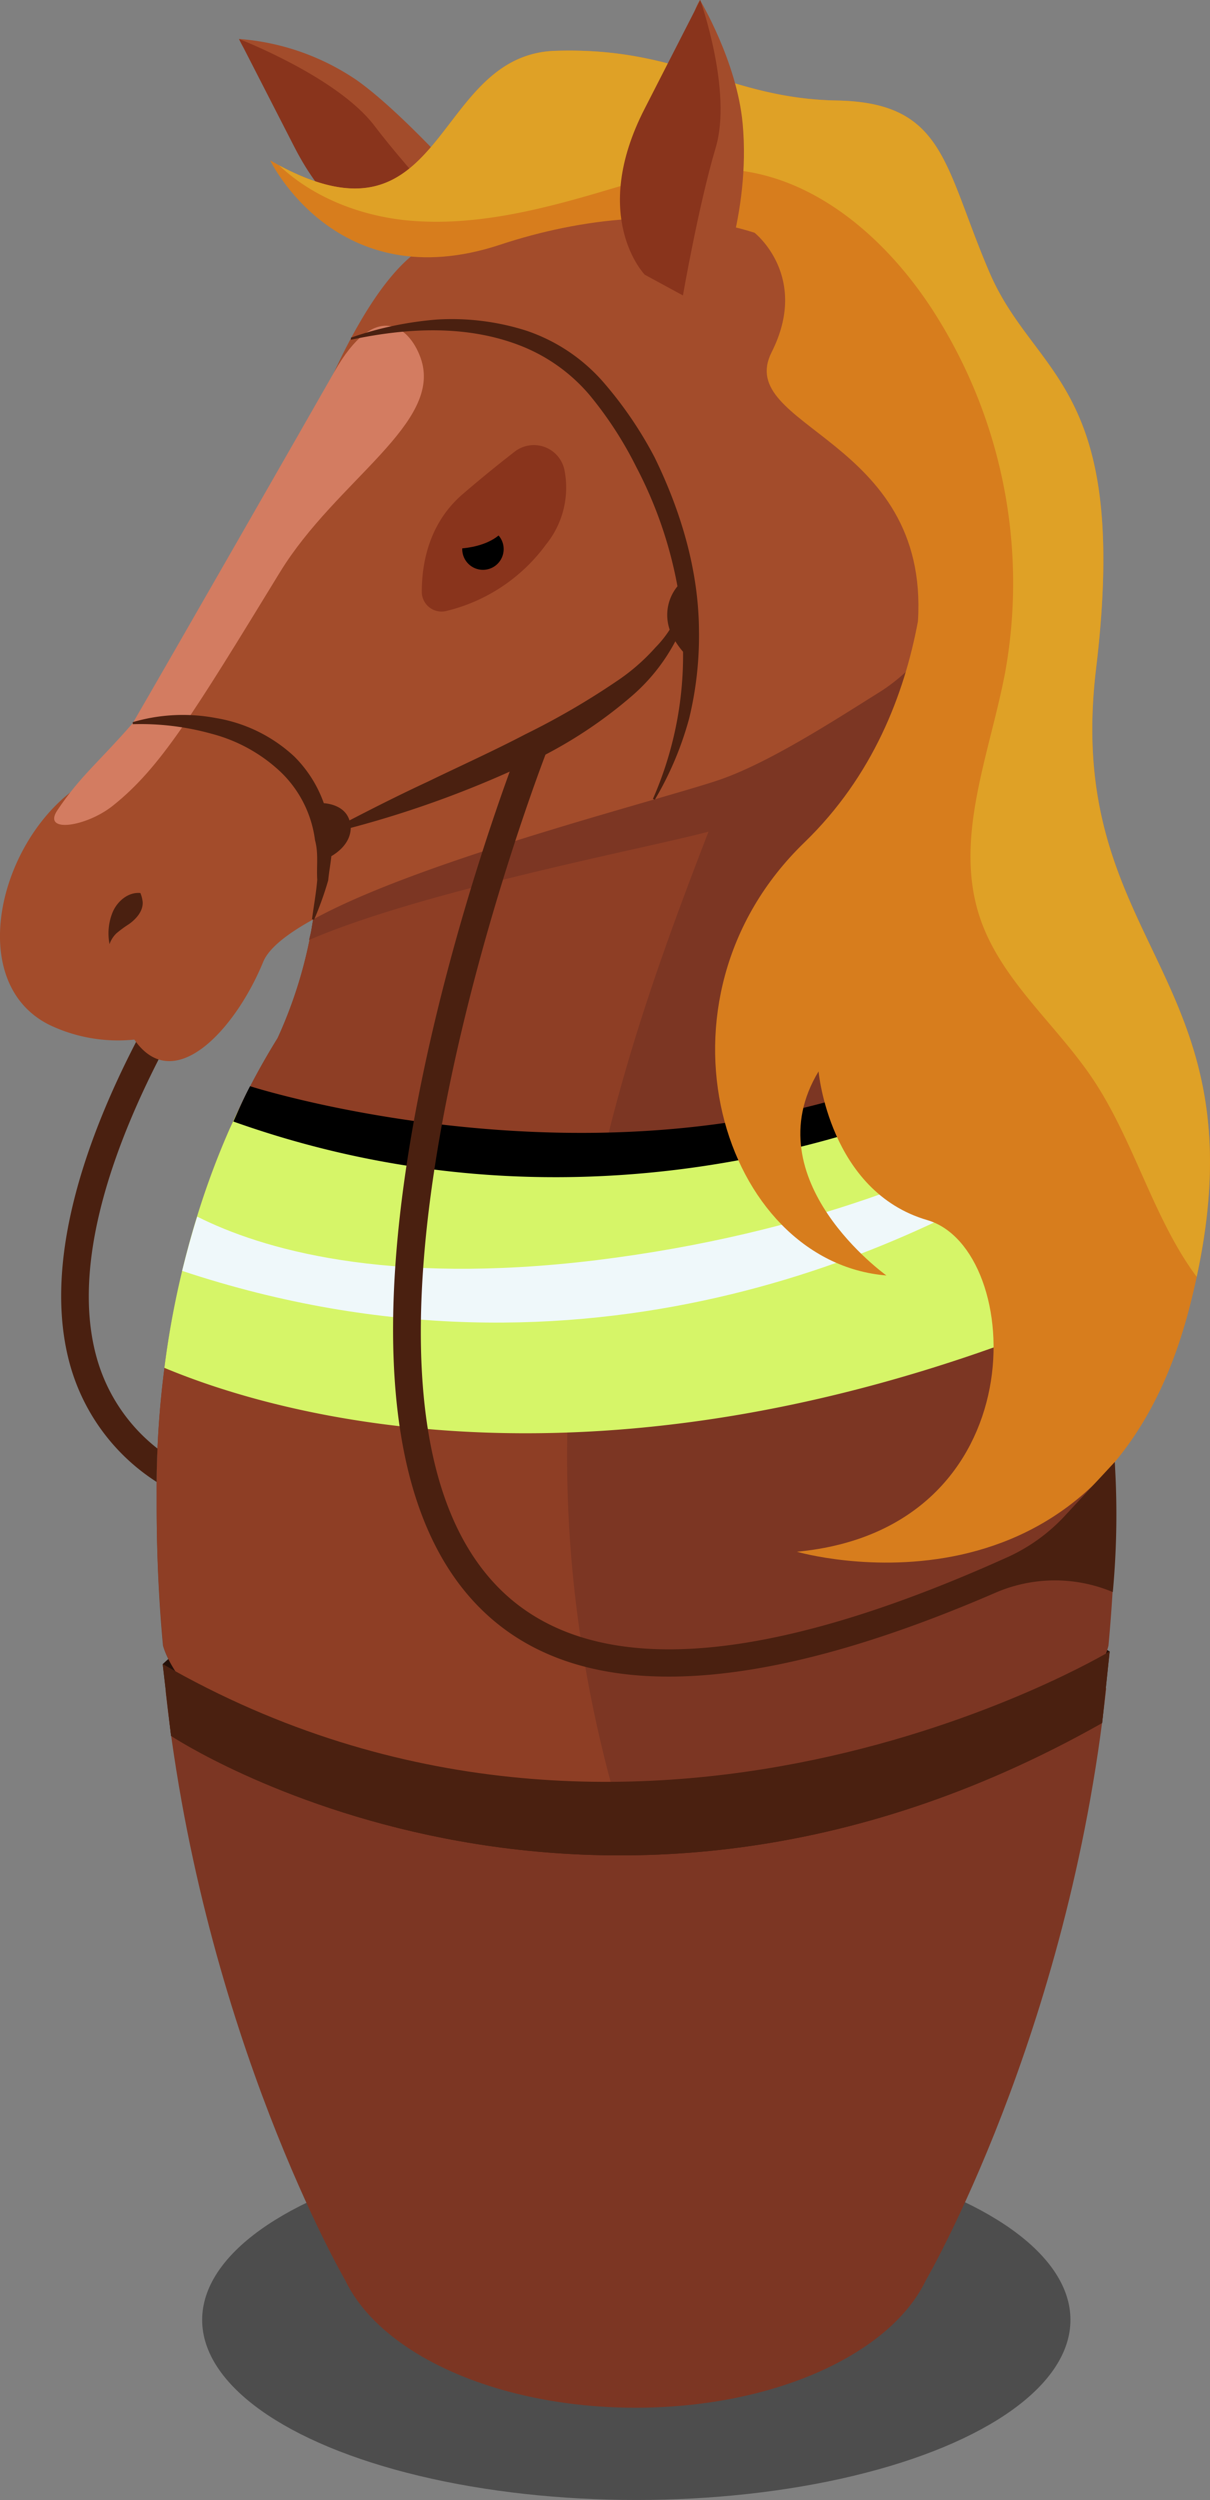 <svg xmlns="http://www.w3.org/2000/svg" viewBox="0 0 200.81 414.63"><rect x="0" y="0" width="200.81" height="414.63" fill="#808080" stroke="none"/><defs><style>.cls-1{fill:#4d4d4d;}.cls-2{fill:#251008;}.cls-3{fill:#7c3623;}.cls-4{fill:#4a2010;}.cls-5{fill:#8e3e25;}.cls-6{fill:#d6f568;}.cls-7{fill:#eff8fa;}.cls-8{fill:#a34c2b;}.cls-9{fill:#89341c;}.cls-10{fill:#d37c61;}.cls-11{fill:#d77d1d;}.cls-12{fill:#dfa126;}</style></defs><title>Recurso 135</title><g id="Capa_2" data-name="Capa 2"><g id="personajes_individuales" data-name="personajes individuales"><ellipse class="cls-1" cx="105.6" cy="384.76" rx="72.05" ry="29.87"/><path class="cls-2" d="M181.33,281.19l2.85-7.27C90,215.18,27,276,27,276L29,281.43C49.36,293.45,106.65,318.78,181.33,281.19Z"/><path class="cls-3" d="M27.49,280.49c6.28,57.23,29.78,97.66,29.78,97.66h0c2.23,4.66,6.48,9.05,12.81,12.72,19.55,11.28,51.25,11.28,70.78,0,6.35-3.67,10.59-8.06,12.82-12.72h0S177.37,337.5,183.58,280C105.92,320.25,46.67,292.2,27.49,280.49Z"/><path class="cls-4" d="M27,276l1.39,11.9s69.33,46,154.52-2.14l1.25-11.87S105.6,321.13,27,276Z"/><path class="cls-3" d="M27.05,272.92c.51,1.93,9.05,29.49,83.52,25,62.22-3.73,72-19.15,73.39-25,.7-7.48,1.11-15.23,1.11-23.2l0,0c0-.73,0-1.44,0-2.17,0-21.68-4.25-41.95-11.65-59.18a126.28,126.28,0,0,0-6-12.17h0a.74.74,0,0,1-.08-.12c-.47-.83-1-1.65-1.44-2.45-3.44-6.43-11.24-25.47-7.73-61.47,0,0,0,0-.07,0,.07-1.07.17-2.13.17-3.2a52.76,52.76,0,0,0-105.51,0c0,1.12,2.85,22.81-1.11,45.47,0,.05,0,0,0,0a74.5,74.5,0,0,1-5.58,17.77,120.79,120.79,0,0,0-8.42,16.17h0q-2.1,4.88-3.85,10.07A153.91,153.91,0,0,0,26,247.54c0,.71,0,1.41,0,2.1,0,.05,0,.08,0,.11C26,257.71,26.35,265.44,27.05,272.92Z"/><path class="cls-5" d="M123.56,122.5c14.23-37.26-18.71-56.73-34.5-63.68a52.77,52.77,0,0,0-36.3,50.1c0,1.12,2.85,22.81-1.11,45.47,0,.05,0,0,0,0a74.5,74.5,0,0,1-5.58,17.77,120.79,120.79,0,0,0-8.42,16.17h0q-2.1,4.88-3.85,10.07A153.91,153.91,0,0,0,26,247.54c0,.71,0,1.41,0,2.1,0,.05,0,.08,0,.11,0,8,.4,15.69,1.1,23.17.48,1.86,8.42,27.33,75,25.39C80.93,222.91,106.7,166.64,123.56,122.5Z"/><path class="cls-6" d="M27.28,226.86c18.17,7.61,73.89,24.44,154.83-10.11a141.08,141.08,0,0,0-8.68-28.39,126.28,126.28,0,0,0-6-12.17h0a.74.74,0,0,1-.08-.12c-.35-.62-.71-1.21-1.07-1.81-20.2,9.61-75,30.87-125.72,7.88-1,2-2,4-2.92,6.16h0q-2.1,4.88-3.85,10.07A149,149,0,0,0,27.28,226.86Z"/><path class="cls-7" d="M30.23,210.78c67.1,22.28,121.51-4.19,144.6-18.9-.46-1.17-.9-2.37-1.4-3.52-.31-.72-.66-1.42-1-2.13C159.15,193.7,134.6,204.61,99,209c-35.18,4.29-55.76-1.93-66.27-7.22C31.8,204.69,31,207.7,30.23,210.78Z"/><path d="M167.42,176.19h0a.74.74,0,0,1-.08-.12c-.47-.83-1-1.65-1.44-2.45-.33-.61-.7-1.37-1.09-2.22h0c-53.9,31-123.15,8.8-123.31,8.75-1,1.89-1.87,3.88-2.77,5.86,61.3,21.82,113.93-.86,129.27-8.73C167.8,176.92,167.62,176.55,167.42,176.19Z"/><path class="cls-4" d="M27,276l1.39,11.9s69.33,46,154.52-2.14l1.25-11.87S105.6,321.13,27,276Z"/><path class="cls-4" d="M16.05,225.19c-8.26-29.49,25.1-73.63,25.44-74.07l-3.64-2.78c-1.44,1.88-35.08,46.39-26.21,78.08A33.87,33.87,0,0,0,26,245.79c0-1.85.06-3.7.14-5.54A29,29,0,0,1,16.05,225.19Z"/><path class="cls-3" d="M145.05,125a32.26,32.26,0,0,0,13.1-13.94c0-.73.12-1.45.12-2.18a52.76,52.76,0,0,0-105.51,0c0,1.12,2.85,22.81-1.11,45.47,0,.05,0,0,0,0-.11.56-.24,1-.36,1.55,19.34-8.35,57.59-15.53,66.62-18.06C126.26,135.5,137.4,129.18,145.05,125Z"/><path class="cls-8" d="M39.67,6.46a40.06,40.06,0,0,1,19.51,6.82C68.33,19.73,83,37,83,37l-3.53,3.6S43.45,15.77,39.67,6.46Z"/><path class="cls-9" d="M72.28,42.57s-14.14-.1-23.38-18.1l-9.23-18S56,12.76,62.15,20.87,79.43,40.58,79.43,40.58Z"/><path class="cls-8" d="M119.5,129.3c8.22-2.85,19-9.84,26.34-14.43,13.13-8.16,17.53-25.54,16.4-41,0-.07,0-.15,0-.22-1-13.36-9.25-25.21-21.07-31.52C119.67,30.69,95.36,26.28,70.35,41c-8.24,4.85-15.8,21.51-19.8,32.73s-26.43,48-38.79,57.62S-5.42,163.26,8.24,170a26.39,26.39,0,0,0,14.05,2.42c6.59,9.5,16.82-1.74,21.39-12.89C48.43,147.94,108.06,133.26,119.5,129.3Z"/><path class="cls-10" d="M69.8,59.35c-2-5.58-7.68-9.34-14.27,2.24-4.9,8.61-27.82,48.58-33.5,58.35-5.77,6.62-8.65,8.7-12.5,14.43-2.6,3.87,4.77,2.79,9.21-.75,7.89-6.29,13.24-15.05,27.71-38.7C55.83,79.59,73.68,70.16,69.8,59.35Z"/><path class="cls-9" d="M74,101.35a3.28,3.28,0,0,1-4-3.17c0-4.24.92-11.26,6.92-16.34,3.5-3,6.33-5.25,8.48-6.92a5.19,5.19,0,0,1,8.27,3A15,15,0,0,1,90.6,90.33,28.88,28.88,0,0,1,74,101.35Z"/><path class="cls-11" d="M181.9,110.92c5.69-47.45-10.12-48.08-17.71-65.79S156.84,17,138.85,16.67,113,7.75,92.16,8.43,74.36,43.53,44.84,26.6c0,0,11,22.95,38.12,14,13.54-4.48,29.13-6.21,42.26-2,.08.06,9.17,7.27,2.84,19.81s26.2,14.12,24.28,44.63c-2.25,12.09-7.45,25.66-18.83,36.67-27.21,26.28-13.6,69.61,13.6,71.83,0,0-22.19-15.82-11.26-33.85,0,0,1.75,19.93,18.05,24.67s18.51,51.24-21.66,55c0,0,50.9,14.81,65.16-40.49S176.21,158.36,181.9,110.92Z"/><path class="cls-12" d="M181.9,110.92c5.69-47.45-10.12-48.08-17.71-65.79S156.84,17,138.85,16.67,113,7.75,92.16,8.43c-20.42.66-17.92,33.88-45.84,19,5.59,5.28,13.28,8.26,20.83,9.08C78,37.65,88.91,35,99.4,31.92c6.73-2,13.56-4.09,20.57-3.85,14.51.49,26.88,11.13,34.78,23.31a83.44,83.44,0,0,1,12.09,60c-2.54,13.54-8.55,27.45-4.3,40.55,3.43,10.57,12.79,17.94,18.94,27.2,6.76,10.18,10,23.11,17.12,32.63C209.46,161.33,176.38,156.87,181.9,110.92Z"/><path class="cls-8" d="M116.16,0s6.13,10.17,7.09,20.5c1.4,15.19-4.53,28.53-4.53,28.53h-5.38S110.74,8.66,116.16,0Z"/><path class="cls-9" d="M107,45.56S97.74,36,107,18l9.21-18s5.38,15.07,2.56,24.52S113.34,49,113.34,49Z"/><path class="cls-4" d="M108.64,75.86a65.15,65.15,0,0,0-8.44-12.4,29.41,29.41,0,0,0-12.83-8.61A40.76,40.76,0,0,0,72.47,53a57.21,57.21,0,0,0-14.23,3l0,.35c9.36-2,19.25-2.5,28.18,1A28.77,28.77,0,0,1,97.83,65.5a62.55,62.55,0,0,1,7.76,11.94,69.54,69.54,0,0,1,6.84,19.8,7.5,7.5,0,0,0-1.29,7.19,17.91,17.91,0,0,1-2.34,2.93,33.45,33.45,0,0,1-6.46,5.62,125.33,125.33,0,0,1-15.15,8.8C81.93,124.53,76.45,127,71,129.64c-4.31,2-8.62,4.16-13,6.43-.69-2.23-3-2.76-4.26-2.86a20.67,20.67,0,0,0-4.9-7.74,25.12,25.12,0,0,0-13-6.38,29.52,29.52,0,0,0-13.81.68l0,.34a43.92,43.92,0,0,1,13.06,1.58,26.45,26.45,0,0,1,11.38,6.24,19,19,0,0,1,5.81,11.43c.6,2.13.23,4.37.37,6.56-.18,2.19-.59,4.36-.87,6.55l.34.07A53.92,53.92,0,0,0,54.47,146c.12-1.3.38-2.63.52-4,1.23-.72,3.18-2.26,3.22-4.69a172.09,172.09,0,0,0,31.05-11.51,74.86,74.86,0,0,0,15.43-10.22,31.19,31.19,0,0,0,7.39-9.22,13.29,13.29,0,0,0,1.28,1.74,59.22,59.22,0,0,1-5,24.4l.31.14a54.23,54.23,0,0,0,5.69-13.44A58,58,0,0,0,116,104.55C115.94,94.57,113,84.78,108.64,75.86Z"/><path class="cls-4" d="M18.7,151.28c.78-1.84,2.62-3.37,4.6-3.17a5.34,5.34,0,0,1,.38,1.5c.08,1.5-1.06,2.79-2.28,3.66a19.47,19.47,0,0,0-2.06,1.51,4.47,4.47,0,0,0-1.16,1.81A9.23,9.23,0,0,1,18.7,151.28Z"/><circle cx="80.15" cy="91.07" r="3.44"/><path class="cls-9" d="M74.12,91s8,.67,10.41-4.43C84.53,86.58,76.46,82,74.12,91Z"/><path class="cls-4" d="M185,242.48l-8.22,8.86a29.61,29.61,0,0,1-9.46,6.87c-40.32,18.2-68.46,20.21-83.67,6-34.67-32.43,6.82-138.94,7.24-140l-4.25-1.68c-1.78,4.49-43,110.48-6.12,145Q91.79,278.08,111,278.07c14.67,0,32.77-4.64,54.18-13.9a24.82,24.82,0,0,1,19.5-.12h0A139.33,139.33,0,0,0,185,242.48Z"/></g></g></svg>